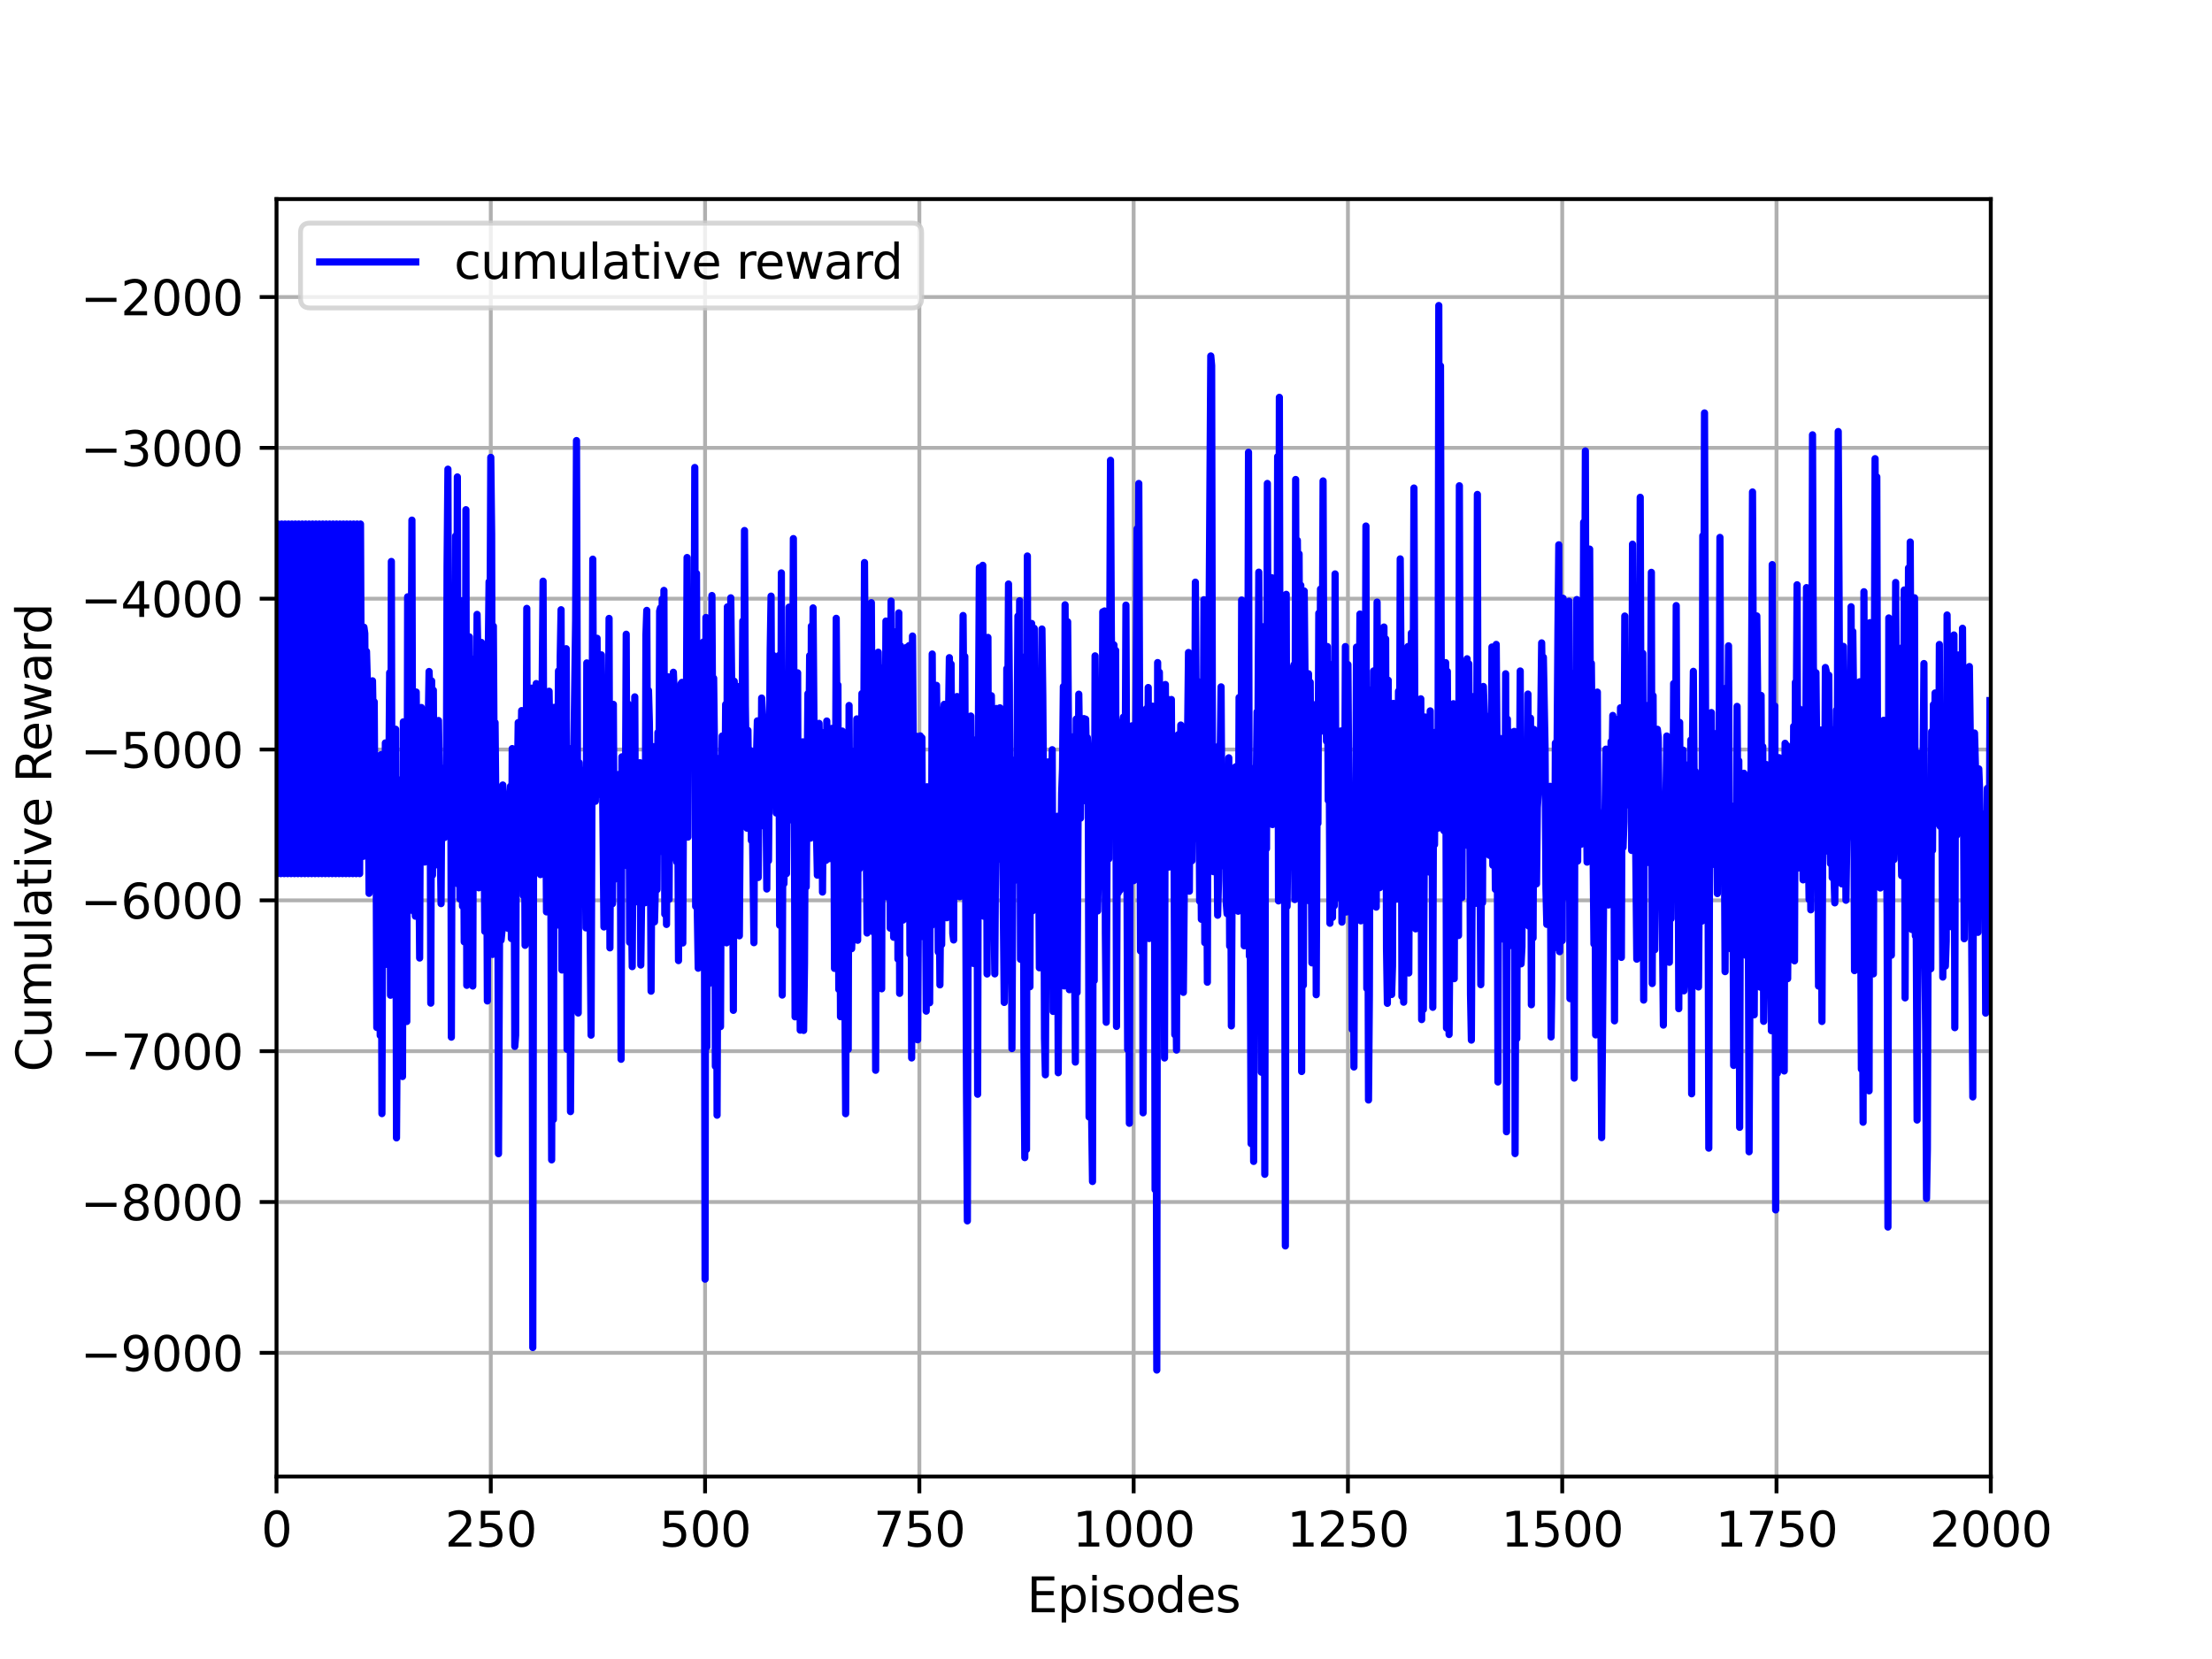 <?xml version="1.0" encoding="utf-8" standalone="no"?>
<!DOCTYPE svg PUBLIC "-//W3C//DTD SVG 1.1//EN"
  "http://www.w3.org/Graphics/SVG/1.1/DTD/svg11.dtd">
<svg height="345.6pt" version="1.1" viewBox="0 0 460.8 345.6" width="460.8pt" xmlns="http://www.w3.org/2000/svg" xmlns:xlink="http://www.w3.org/1999/xlink">
 <defs>
  <style type="text/css">*{stroke-linecap:butt;stroke-linejoin:round;}</style>
 </defs>
 <g id="figure_1">
  <g id="patch_1">
   <path d="M 0 345.6 
L 460.8 345.6 
L 460.8 0 
L 0 0 
z
" style="fill:#ffffff;"/>
  </g>
  <g id="axes_1">
   <g id="patch_2">
    <path d="M 57.6 307.584 
L 414.72 307.584 
L 414.72 41.472 
L 57.6 41.472 
z
" style="fill:#ffffff;"/>
   </g>
   <g id="matplotlib.axis_1">
    <g id="xtick_1">
     <g id="line2d_1">
      <path clip-path="url(#p636ffaf6a5)" d="M 57.6 307.584 
L 57.6 41.472 
" style="fill:none;stroke:#b0b0b0;stroke-linecap:square;stroke-width:0.8;"/>
     </g>
     <g id="line2d_2">
      <defs>
       <path d="M 0 0 
L 0 3.5 
" id="me0496b5926" style="stroke:#000000;stroke-width:0.8;"/>
      </defs>
      <g>
       <use style="stroke:#000000;stroke-width:0.8;" x="57.6" xlink:href="#me0496b5926" y="307.584"/>
      </g>
     </g>
     <g id="text_1">
      <!-- 0 -->
      <g transform="translate(54.419 322.182)scale(0.1 -0.1)">
       <defs>
        <path d="M 2034 4250 
Q 1547 4250 1301 3770 
Q 1056 3291 1056 2328 
Q 1056 1369 1301 889 
Q 1547 409 2034 409 
Q 2525 409 2770 889 
Q 3016 1369 3016 2328 
Q 3016 3291 2770 3770 
Q 2525 4250 2034 4250 
z
M 2034 4750 
Q 2819 4750 3233 4129 
Q 3647 3509 3647 2328 
Q 3647 1150 3233 529 
Q 2819 -91 2034 -91 
Q 1250 -91 836 529 
Q 422 1150 422 2328 
Q 422 3509 836 4129 
Q 1250 4750 2034 4750 
z
" id="DejaVuSans-30" transform="scale(0.016)"/>
       </defs>
       <use xlink:href="#DejaVuSans-30"/>
      </g>
     </g>
    </g>
    <g id="xtick_2">
     <g id="line2d_3">
      <path clip-path="url(#p636ffaf6a5)" d="M 102.24 307.584 
L 102.24 41.472 
" style="fill:none;stroke:#b0b0b0;stroke-linecap:square;stroke-width:0.8;"/>
     </g>
     <g id="line2d_4">
      <g>
       <use style="stroke:#000000;stroke-width:0.8;" x="102.24" xlink:href="#me0496b5926" y="307.584"/>
      </g>
     </g>
     <g id="text_2">
      <!-- 250 -->
      <g transform="translate(92.696 322.182)scale(0.1 -0.1)">
       <defs>
        <path d="M 1228 531 
L 3431 531 
L 3431 0 
L 469 0 
L 469 531 
Q 828 903 1448 1529 
Q 2069 2156 2228 2338 
Q 2531 2678 2651 2914 
Q 2772 3150 2772 3378 
Q 2772 3750 2511 3984 
Q 2250 4219 1831 4219 
Q 1534 4219 1204 4116 
Q 875 4013 500 3803 
L 500 4441 
Q 881 4594 1212 4672 
Q 1544 4750 1819 4750 
Q 2544 4750 2975 4387 
Q 3406 4025 3406 3419 
Q 3406 3131 3298 2873 
Q 3191 2616 2906 2266 
Q 2828 2175 2409 1742 
Q 1991 1309 1228 531 
z
" id="DejaVuSans-32" transform="scale(0.016)"/>
        <path d="M 691 4666 
L 3169 4666 
L 3169 4134 
L 1269 4134 
L 1269 2991 
Q 1406 3038 1543 3061 
Q 1681 3084 1819 3084 
Q 2600 3084 3056 2656 
Q 3513 2228 3513 1497 
Q 3513 744 3044 326 
Q 2575 -91 1722 -91 
Q 1428 -91 1123 -41 
Q 819 9 494 109 
L 494 744 
Q 775 591 1075 516 
Q 1375 441 1709 441 
Q 2250 441 2565 725 
Q 2881 1009 2881 1497 
Q 2881 1984 2565 2268 
Q 2250 2553 1709 2553 
Q 1456 2553 1204 2497 
Q 953 2441 691 2322 
L 691 4666 
z
" id="DejaVuSans-35" transform="scale(0.016)"/>
       </defs>
       <use xlink:href="#DejaVuSans-32"/>
       <use x="63.623" xlink:href="#DejaVuSans-35"/>
       <use x="127.246" xlink:href="#DejaVuSans-30"/>
      </g>
     </g>
    </g>
    <g id="xtick_3">
     <g id="line2d_5">
      <path clip-path="url(#p636ffaf6a5)" d="M 146.88 307.584 
L 146.88 41.472 
" style="fill:none;stroke:#b0b0b0;stroke-linecap:square;stroke-width:0.8;"/>
     </g>
     <g id="line2d_6">
      <g>
       <use style="stroke:#000000;stroke-width:0.8;" x="146.88" xlink:href="#me0496b5926" y="307.584"/>
      </g>
     </g>
     <g id="text_3">
      <!-- 500 -->
      <g transform="translate(137.336 322.182)scale(0.1 -0.1)">
       <use xlink:href="#DejaVuSans-35"/>
       <use x="63.623" xlink:href="#DejaVuSans-30"/>
       <use x="127.246" xlink:href="#DejaVuSans-30"/>
      </g>
     </g>
    </g>
    <g id="xtick_4">
     <g id="line2d_7">
      <path clip-path="url(#p636ffaf6a5)" d="M 191.52 307.584 
L 191.52 41.472 
" style="fill:none;stroke:#b0b0b0;stroke-linecap:square;stroke-width:0.8;"/>
     </g>
     <g id="line2d_8">
      <g>
       <use style="stroke:#000000;stroke-width:0.8;" x="191.52" xlink:href="#me0496b5926" y="307.584"/>
      </g>
     </g>
     <g id="text_4">
      <!-- 750 -->
      <g transform="translate(181.976 322.182)scale(0.1 -0.1)">
       <defs>
        <path d="M 525 4666 
L 3525 4666 
L 3525 4397 
L 1831 0 
L 1172 0 
L 2766 4134 
L 525 4134 
L 525 4666 
z
" id="DejaVuSans-37" transform="scale(0.016)"/>
       </defs>
       <use xlink:href="#DejaVuSans-37"/>
       <use x="63.623" xlink:href="#DejaVuSans-35"/>
       <use x="127.246" xlink:href="#DejaVuSans-30"/>
      </g>
     </g>
    </g>
    <g id="xtick_5">
     <g id="line2d_9">
      <path clip-path="url(#p636ffaf6a5)" d="M 236.16 307.584 
L 236.16 41.472 
" style="fill:none;stroke:#b0b0b0;stroke-linecap:square;stroke-width:0.8;"/>
     </g>
     <g id="line2d_10">
      <g>
       <use style="stroke:#000000;stroke-width:0.8;" x="236.16" xlink:href="#me0496b5926" y="307.584"/>
      </g>
     </g>
     <g id="text_5">
      <!-- 1000 -->
      <g transform="translate(223.435 322.182)scale(0.1 -0.1)">
       <defs>
        <path d="M 794 531 
L 1825 531 
L 1825 4091 
L 703 3866 
L 703 4441 
L 1819 4666 
L 2450 4666 
L 2450 531 
L 3481 531 
L 3481 0 
L 794 0 
L 794 531 
z
" id="DejaVuSans-31" transform="scale(0.016)"/>
       </defs>
       <use xlink:href="#DejaVuSans-31"/>
       <use x="63.623" xlink:href="#DejaVuSans-30"/>
       <use x="127.246" xlink:href="#DejaVuSans-30"/>
       <use x="190.869" xlink:href="#DejaVuSans-30"/>
      </g>
     </g>
    </g>
    <g id="xtick_6">
     <g id="line2d_11">
      <path clip-path="url(#p636ffaf6a5)" d="M 280.8 307.584 
L 280.8 41.472 
" style="fill:none;stroke:#b0b0b0;stroke-linecap:square;stroke-width:0.8;"/>
     </g>
     <g id="line2d_12">
      <g>
       <use style="stroke:#000000;stroke-width:0.8;" x="280.8" xlink:href="#me0496b5926" y="307.584"/>
      </g>
     </g>
     <g id="text_6">
      <!-- 1250 -->
      <g transform="translate(268.075 322.182)scale(0.1 -0.1)">
       <use xlink:href="#DejaVuSans-31"/>
       <use x="63.623" xlink:href="#DejaVuSans-32"/>
       <use x="127.246" xlink:href="#DejaVuSans-35"/>
       <use x="190.869" xlink:href="#DejaVuSans-30"/>
      </g>
     </g>
    </g>
    <g id="xtick_7">
     <g id="line2d_13">
      <path clip-path="url(#p636ffaf6a5)" d="M 325.44 307.584 
L 325.44 41.472 
" style="fill:none;stroke:#b0b0b0;stroke-linecap:square;stroke-width:0.8;"/>
     </g>
     <g id="line2d_14">
      <g>
       <use style="stroke:#000000;stroke-width:0.8;" x="325.44" xlink:href="#me0496b5926" y="307.584"/>
      </g>
     </g>
     <g id="text_7">
      <!-- 1500 -->
      <g transform="translate(312.715 322.182)scale(0.1 -0.1)">
       <use xlink:href="#DejaVuSans-31"/>
       <use x="63.623" xlink:href="#DejaVuSans-35"/>
       <use x="127.246" xlink:href="#DejaVuSans-30"/>
       <use x="190.869" xlink:href="#DejaVuSans-30"/>
      </g>
     </g>
    </g>
    <g id="xtick_8">
     <g id="line2d_15">
      <path clip-path="url(#p636ffaf6a5)" d="M 370.08 307.584 
L 370.08 41.472 
" style="fill:none;stroke:#b0b0b0;stroke-linecap:square;stroke-width:0.8;"/>
     </g>
     <g id="line2d_16">
      <g>
       <use style="stroke:#000000;stroke-width:0.8;" x="370.08" xlink:href="#me0496b5926" y="307.584"/>
      </g>
     </g>
     <g id="text_8">
      <!-- 1750 -->
      <g transform="translate(357.355 322.182)scale(0.1 -0.1)">
       <use xlink:href="#DejaVuSans-31"/>
       <use x="63.623" xlink:href="#DejaVuSans-37"/>
       <use x="127.246" xlink:href="#DejaVuSans-35"/>
       <use x="190.869" xlink:href="#DejaVuSans-30"/>
      </g>
     </g>
    </g>
    <g id="xtick_9">
     <g id="line2d_17">
      <path clip-path="url(#p636ffaf6a5)" d="M 414.72 307.584 
L 414.72 41.472 
" style="fill:none;stroke:#b0b0b0;stroke-linecap:square;stroke-width:0.8;"/>
     </g>
     <g id="line2d_18">
      <g>
       <use style="stroke:#000000;stroke-width:0.8;" x="414.72" xlink:href="#me0496b5926" y="307.584"/>
      </g>
     </g>
     <g id="text_9">
      <!-- 2000 -->
      <g transform="translate(401.995 322.182)scale(0.1 -0.1)">
       <use xlink:href="#DejaVuSans-32"/>
       <use x="63.623" xlink:href="#DejaVuSans-30"/>
       <use x="127.246" xlink:href="#DejaVuSans-30"/>
       <use x="190.869" xlink:href="#DejaVuSans-30"/>
      </g>
     </g>
    </g>
    <g id="text_10">
     <!-- Episodes -->
     <g transform="translate(213.918 335.861)scale(0.1 -0.1)">
      <defs>
       <path d="M 628 4666 
L 3578 4666 
L 3578 4134 
L 1259 4134 
L 1259 2753 
L 3481 2753 
L 3481 2222 
L 1259 2222 
L 1259 531 
L 3634 531 
L 3634 0 
L 628 0 
L 628 4666 
z
" id="DejaVuSans-45" transform="scale(0.016)"/>
       <path d="M 1159 525 
L 1159 -1331 
L 581 -1331 
L 581 3500 
L 1159 3500 
L 1159 2969 
Q 1341 3281 1617 3432 
Q 1894 3584 2278 3584 
Q 2916 3584 3314 3078 
Q 3713 2572 3713 1747 
Q 3713 922 3314 415 
Q 2916 -91 2278 -91 
Q 1894 -91 1617 61 
Q 1341 213 1159 525 
z
M 3116 1747 
Q 3116 2381 2855 2742 
Q 2594 3103 2138 3103 
Q 1681 3103 1420 2742 
Q 1159 2381 1159 1747 
Q 1159 1113 1420 752 
Q 1681 391 2138 391 
Q 2594 391 2855 752 
Q 3116 1113 3116 1747 
z
" id="DejaVuSans-70" transform="scale(0.016)"/>
       <path d="M 603 3500 
L 1178 3500 
L 1178 0 
L 603 0 
L 603 3500 
z
M 603 4863 
L 1178 4863 
L 1178 4134 
L 603 4134 
L 603 4863 
z
" id="DejaVuSans-69" transform="scale(0.016)"/>
       <path d="M 2834 3397 
L 2834 2853 
Q 2591 2978 2328 3040 
Q 2066 3103 1784 3103 
Q 1356 3103 1142 2972 
Q 928 2841 928 2578 
Q 928 2378 1081 2264 
Q 1234 2150 1697 2047 
L 1894 2003 
Q 2506 1872 2764 1633 
Q 3022 1394 3022 966 
Q 3022 478 2636 193 
Q 2250 -91 1575 -91 
Q 1294 -91 989 -36 
Q 684 19 347 128 
L 347 722 
Q 666 556 975 473 
Q 1284 391 1588 391 
Q 1994 391 2212 530 
Q 2431 669 2431 922 
Q 2431 1156 2273 1281 
Q 2116 1406 1581 1522 
L 1381 1569 
Q 847 1681 609 1914 
Q 372 2147 372 2553 
Q 372 3047 722 3315 
Q 1072 3584 1716 3584 
Q 2034 3584 2315 3537 
Q 2597 3491 2834 3397 
z
" id="DejaVuSans-73" transform="scale(0.016)"/>
       <path d="M 1959 3097 
Q 1497 3097 1228 2736 
Q 959 2375 959 1747 
Q 959 1119 1226 758 
Q 1494 397 1959 397 
Q 2419 397 2687 759 
Q 2956 1122 2956 1747 
Q 2956 2369 2687 2733 
Q 2419 3097 1959 3097 
z
M 1959 3584 
Q 2709 3584 3137 3096 
Q 3566 2609 3566 1747 
Q 3566 888 3137 398 
Q 2709 -91 1959 -91 
Q 1206 -91 779 398 
Q 353 888 353 1747 
Q 353 2609 779 3096 
Q 1206 3584 1959 3584 
z
" id="DejaVuSans-6f" transform="scale(0.016)"/>
       <path d="M 2906 2969 
L 2906 4863 
L 3481 4863 
L 3481 0 
L 2906 0 
L 2906 525 
Q 2725 213 2448 61 
Q 2172 -91 1784 -91 
Q 1150 -91 751 415 
Q 353 922 353 1747 
Q 353 2572 751 3078 
Q 1150 3584 1784 3584 
Q 2172 3584 2448 3432 
Q 2725 3281 2906 2969 
z
M 947 1747 
Q 947 1113 1208 752 
Q 1469 391 1925 391 
Q 2381 391 2643 752 
Q 2906 1113 2906 1747 
Q 2906 2381 2643 2742 
Q 2381 3103 1925 3103 
Q 1469 3103 1208 2742 
Q 947 2381 947 1747 
z
" id="DejaVuSans-64" transform="scale(0.016)"/>
       <path d="M 3597 1894 
L 3597 1613 
L 953 1613 
Q 991 1019 1311 708 
Q 1631 397 2203 397 
Q 2534 397 2845 478 
Q 3156 559 3463 722 
L 3463 178 
Q 3153 47 2828 -22 
Q 2503 -91 2169 -91 
Q 1331 -91 842 396 
Q 353 884 353 1716 
Q 353 2575 817 3079 
Q 1281 3584 2069 3584 
Q 2775 3584 3186 3129 
Q 3597 2675 3597 1894 
z
M 3022 2063 
Q 3016 2534 2758 2815 
Q 2500 3097 2075 3097 
Q 1594 3097 1305 2825 
Q 1016 2553 972 2059 
L 3022 2063 
z
" id="DejaVuSans-65" transform="scale(0.016)"/>
      </defs>
      <use xlink:href="#DejaVuSans-45"/>
      <use x="63.184" xlink:href="#DejaVuSans-70"/>
      <use x="126.66" xlink:href="#DejaVuSans-69"/>
      <use x="154.443" xlink:href="#DejaVuSans-73"/>
      <use x="206.543" xlink:href="#DejaVuSans-6f"/>
      <use x="267.725" xlink:href="#DejaVuSans-64"/>
      <use x="331.201" xlink:href="#DejaVuSans-65"/>
      <use x="392.725" xlink:href="#DejaVuSans-73"/>
     </g>
    </g>
   </g>
   <g id="matplotlib.axis_2">
    <g id="ytick_1">
     <g id="line2d_19">
      <path clip-path="url(#p636ffaf6a5)" d="M 57.6 281.816 
L 414.72 281.816 
" style="fill:none;stroke:#b0b0b0;stroke-linecap:square;stroke-width:0.8;"/>
     </g>
     <g id="line2d_20">
      <defs>
       <path d="M 0 0 
L -3.5 0 
" id="ma710b43208" style="stroke:#000000;stroke-width:0.8;"/>
      </defs>
      <g>
       <use style="stroke:#000000;stroke-width:0.8;" x="57.6" xlink:href="#ma710b43208" y="281.816"/>
      </g>
     </g>
     <g id="text_11">
      <!-- −9000 -->
      <g transform="translate(16.77 285.615)scale(0.1 -0.1)">
       <defs>
        <path d="M 678 2272 
L 4684 2272 
L 4684 1741 
L 678 1741 
L 678 2272 
z
" id="DejaVuSans-2212" transform="scale(0.016)"/>
        <path d="M 703 97 
L 703 672 
Q 941 559 1184 500 
Q 1428 441 1663 441 
Q 2288 441 2617 861 
Q 2947 1281 2994 2138 
Q 2813 1869 2534 1725 
Q 2256 1581 1919 1581 
Q 1219 1581 811 2004 
Q 403 2428 403 3163 
Q 403 3881 828 4315 
Q 1253 4750 1959 4750 
Q 2769 4750 3195 4129 
Q 3622 3509 3622 2328 
Q 3622 1225 3098 567 
Q 2575 -91 1691 -91 
Q 1453 -91 1209 -44 
Q 966 3 703 97 
z
M 1959 2075 
Q 2384 2075 2632 2365 
Q 2881 2656 2881 3163 
Q 2881 3666 2632 3958 
Q 2384 4250 1959 4250 
Q 1534 4250 1286 3958 
Q 1038 3666 1038 3163 
Q 1038 2656 1286 2365 
Q 1534 2075 1959 2075 
z
" id="DejaVuSans-39" transform="scale(0.016)"/>
       </defs>
       <use xlink:href="#DejaVuSans-2212"/>
       <use x="83.789" xlink:href="#DejaVuSans-39"/>
       <use x="147.412" xlink:href="#DejaVuSans-30"/>
       <use x="211.035" xlink:href="#DejaVuSans-30"/>
       <use x="274.658" xlink:href="#DejaVuSans-30"/>
      </g>
     </g>
    </g>
    <g id="ytick_2">
     <g id="line2d_21">
      <path clip-path="url(#p636ffaf6a5)" d="M 57.6 250.396 
L 414.72 250.396 
" style="fill:none;stroke:#b0b0b0;stroke-linecap:square;stroke-width:0.8;"/>
     </g>
     <g id="line2d_22">
      <g>
       <use style="stroke:#000000;stroke-width:0.8;" x="57.6" xlink:href="#ma710b43208" y="250.396"/>
      </g>
     </g>
     <g id="text_12">
      <!-- −8000 -->
      <g transform="translate(16.77 254.195)scale(0.1 -0.1)">
       <defs>
        <path d="M 2034 2216 
Q 1584 2216 1326 1975 
Q 1069 1734 1069 1313 
Q 1069 891 1326 650 
Q 1584 409 2034 409 
Q 2484 409 2743 651 
Q 3003 894 3003 1313 
Q 3003 1734 2745 1975 
Q 2488 2216 2034 2216 
z
M 1403 2484 
Q 997 2584 770 2862 
Q 544 3141 544 3541 
Q 544 4100 942 4425 
Q 1341 4750 2034 4750 
Q 2731 4750 3128 4425 
Q 3525 4100 3525 3541 
Q 3525 3141 3298 2862 
Q 3072 2584 2669 2484 
Q 3125 2378 3379 2068 
Q 3634 1759 3634 1313 
Q 3634 634 3220 271 
Q 2806 -91 2034 -91 
Q 1263 -91 848 271 
Q 434 634 434 1313 
Q 434 1759 690 2068 
Q 947 2378 1403 2484 
z
M 1172 3481 
Q 1172 3119 1398 2916 
Q 1625 2713 2034 2713 
Q 2441 2713 2670 2916 
Q 2900 3119 2900 3481 
Q 2900 3844 2670 4047 
Q 2441 4250 2034 4250 
Q 1625 4250 1398 4047 
Q 1172 3844 1172 3481 
z
" id="DejaVuSans-38" transform="scale(0.016)"/>
       </defs>
       <use xlink:href="#DejaVuSans-2212"/>
       <use x="83.789" xlink:href="#DejaVuSans-38"/>
       <use x="147.412" xlink:href="#DejaVuSans-30"/>
       <use x="211.035" xlink:href="#DejaVuSans-30"/>
       <use x="274.658" xlink:href="#DejaVuSans-30"/>
      </g>
     </g>
    </g>
    <g id="ytick_3">
     <g id="line2d_23">
      <path clip-path="url(#p636ffaf6a5)" d="M 57.6 218.975 
L 414.72 218.975 
" style="fill:none;stroke:#b0b0b0;stroke-linecap:square;stroke-width:0.8;"/>
     </g>
     <g id="line2d_24">
      <g>
       <use style="stroke:#000000;stroke-width:0.8;" x="57.6" xlink:href="#ma710b43208" y="218.975"/>
      </g>
     </g>
     <g id="text_13">
      <!-- −7000 -->
      <g transform="translate(16.77 222.775)scale(0.1 -0.1)">
       <use xlink:href="#DejaVuSans-2212"/>
       <use x="83.789" xlink:href="#DejaVuSans-37"/>
       <use x="147.412" xlink:href="#DejaVuSans-30"/>
       <use x="211.035" xlink:href="#DejaVuSans-30"/>
       <use x="274.658" xlink:href="#DejaVuSans-30"/>
      </g>
     </g>
    </g>
    <g id="ytick_4">
     <g id="line2d_25">
      <path clip-path="url(#p636ffaf6a5)" d="M 57.6 187.555 
L 414.72 187.555 
" style="fill:none;stroke:#b0b0b0;stroke-linecap:square;stroke-width:0.8;"/>
     </g>
     <g id="line2d_26">
      <g>
       <use style="stroke:#000000;stroke-width:0.8;" x="57.6" xlink:href="#ma710b43208" y="187.555"/>
      </g>
     </g>
     <g id="text_14">
      <!-- −6000 -->
      <g transform="translate(16.77 191.355)scale(0.1 -0.1)">
       <defs>
        <path d="M 2113 2584 
Q 1688 2584 1439 2293 
Q 1191 2003 1191 1497 
Q 1191 994 1439 701 
Q 1688 409 2113 409 
Q 2538 409 2786 701 
Q 3034 994 3034 1497 
Q 3034 2003 2786 2293 
Q 2538 2584 2113 2584 
z
M 3366 4563 
L 3366 3988 
Q 3128 4100 2886 4159 
Q 2644 4219 2406 4219 
Q 1781 4219 1451 3797 
Q 1122 3375 1075 2522 
Q 1259 2794 1537 2939 
Q 1816 3084 2150 3084 
Q 2853 3084 3261 2657 
Q 3669 2231 3669 1497 
Q 3669 778 3244 343 
Q 2819 -91 2113 -91 
Q 1303 -91 875 529 
Q 447 1150 447 2328 
Q 447 3434 972 4092 
Q 1497 4750 2381 4750 
Q 2619 4750 2861 4703 
Q 3103 4656 3366 4563 
z
" id="DejaVuSans-36" transform="scale(0.016)"/>
       </defs>
       <use xlink:href="#DejaVuSans-2212"/>
       <use x="83.789" xlink:href="#DejaVuSans-36"/>
       <use x="147.412" xlink:href="#DejaVuSans-30"/>
       <use x="211.035" xlink:href="#DejaVuSans-30"/>
       <use x="274.658" xlink:href="#DejaVuSans-30"/>
      </g>
     </g>
    </g>
    <g id="ytick_5">
     <g id="line2d_27">
      <path clip-path="url(#p636ffaf6a5)" d="M 57.6 156.135 
L 414.72 156.135 
" style="fill:none;stroke:#b0b0b0;stroke-linecap:square;stroke-width:0.8;"/>
     </g>
     <g id="line2d_28">
      <g>
       <use style="stroke:#000000;stroke-width:0.8;" x="57.6" xlink:href="#ma710b43208" y="156.135"/>
      </g>
     </g>
     <g id="text_15">
      <!-- −5000 -->
      <g transform="translate(16.77 159.934)scale(0.1 -0.1)">
       <use xlink:href="#DejaVuSans-2212"/>
       <use x="83.789" xlink:href="#DejaVuSans-35"/>
       <use x="147.412" xlink:href="#DejaVuSans-30"/>
       <use x="211.035" xlink:href="#DejaVuSans-30"/>
       <use x="274.658" xlink:href="#DejaVuSans-30"/>
      </g>
     </g>
    </g>
    <g id="ytick_6">
     <g id="line2d_29">
      <path clip-path="url(#p636ffaf6a5)" d="M 57.6 124.715 
L 414.72 124.715 
" style="fill:none;stroke:#b0b0b0;stroke-linecap:square;stroke-width:0.8;"/>
     </g>
     <g id="line2d_30">
      <g>
       <use style="stroke:#000000;stroke-width:0.8;" x="57.6" xlink:href="#ma710b43208" y="124.715"/>
      </g>
     </g>
     <g id="text_16">
      <!-- −4000 -->
      <g transform="translate(16.77 128.514)scale(0.1 -0.1)">
       <defs>
        <path d="M 2419 4116 
L 825 1625 
L 2419 1625 
L 2419 4116 
z
M 2253 4666 
L 3047 4666 
L 3047 1625 
L 3713 1625 
L 3713 1100 
L 3047 1100 
L 3047 0 
L 2419 0 
L 2419 1100 
L 313 1100 
L 313 1709 
L 2253 4666 
z
" id="DejaVuSans-34" transform="scale(0.016)"/>
       </defs>
       <use xlink:href="#DejaVuSans-2212"/>
       <use x="83.789" xlink:href="#DejaVuSans-34"/>
       <use x="147.412" xlink:href="#DejaVuSans-30"/>
       <use x="211.035" xlink:href="#DejaVuSans-30"/>
       <use x="274.658" xlink:href="#DejaVuSans-30"/>
      </g>
     </g>
    </g>
    <g id="ytick_7">
     <g id="line2d_31">
      <path clip-path="url(#p636ffaf6a5)" d="M 57.6 93.295 
L 414.72 93.295 
" style="fill:none;stroke:#b0b0b0;stroke-linecap:square;stroke-width:0.8;"/>
     </g>
     <g id="line2d_32">
      <g>
       <use style="stroke:#000000;stroke-width:0.8;" x="57.6" xlink:href="#ma710b43208" y="93.295"/>
      </g>
     </g>
     <g id="text_17">
      <!-- −3000 -->
      <g transform="translate(16.77 97.094)scale(0.1 -0.1)">
       <defs>
        <path d="M 2597 2516 
Q 3050 2419 3304 2112 
Q 3559 1806 3559 1356 
Q 3559 666 3084 287 
Q 2609 -91 1734 -91 
Q 1441 -91 1130 -33 
Q 819 25 488 141 
L 488 750 
Q 750 597 1062 519 
Q 1375 441 1716 441 
Q 2309 441 2620 675 
Q 2931 909 2931 1356 
Q 2931 1769 2642 2001 
Q 2353 2234 1838 2234 
L 1294 2234 
L 1294 2753 
L 1863 2753 
Q 2328 2753 2575 2939 
Q 2822 3125 2822 3475 
Q 2822 3834 2567 4026 
Q 2313 4219 1838 4219 
Q 1578 4219 1281 4162 
Q 984 4106 628 3988 
L 628 4550 
Q 988 4650 1302 4700 
Q 1616 4750 1894 4750 
Q 2613 4750 3031 4423 
Q 3450 4097 3450 3541 
Q 3450 3153 3228 2886 
Q 3006 2619 2597 2516 
z
" id="DejaVuSans-33" transform="scale(0.016)"/>
       </defs>
       <use xlink:href="#DejaVuSans-2212"/>
       <use x="83.789" xlink:href="#DejaVuSans-33"/>
       <use x="147.412" xlink:href="#DejaVuSans-30"/>
       <use x="211.035" xlink:href="#DejaVuSans-30"/>
       <use x="274.658" xlink:href="#DejaVuSans-30"/>
      </g>
     </g>
    </g>
    <g id="ytick_8">
     <g id="line2d_33">
      <path clip-path="url(#p636ffaf6a5)" d="M 57.6 61.875 
L 414.72 61.875 
" style="fill:none;stroke:#b0b0b0;stroke-linecap:square;stroke-width:0.8;"/>
     </g>
     <g id="line2d_34">
      <g>
       <use style="stroke:#000000;stroke-width:0.8;" x="57.6" xlink:href="#ma710b43208" y="61.875"/>
      </g>
     </g>
     <g id="text_18">
      <!-- −2000 -->
      <g transform="translate(16.77 65.674)scale(0.1 -0.1)">
       <use xlink:href="#DejaVuSans-2212"/>
       <use x="83.789" xlink:href="#DejaVuSans-32"/>
       <use x="147.412" xlink:href="#DejaVuSans-30"/>
       <use x="211.035" xlink:href="#DejaVuSans-30"/>
       <use x="274.658" xlink:href="#DejaVuSans-30"/>
      </g>
     </g>
    </g>
    <g id="text_19">
     <!-- Cumulative Reward -->
     <g transform="translate(10.691 223.276)rotate(-90)scale(0.1 -0.1)">
      <defs>
       <path d="M 4122 4306 
L 4122 3641 
Q 3803 3938 3442 4084 
Q 3081 4231 2675 4231 
Q 1875 4231 1450 3742 
Q 1025 3253 1025 2328 
Q 1025 1406 1450 917 
Q 1875 428 2675 428 
Q 3081 428 3442 575 
Q 3803 722 4122 1019 
L 4122 359 
Q 3791 134 3420 21 
Q 3050 -91 2638 -91 
Q 1578 -91 968 557 
Q 359 1206 359 2328 
Q 359 3453 968 4101 
Q 1578 4750 2638 4750 
Q 3056 4750 3426 4639 
Q 3797 4528 4122 4306 
z
" id="DejaVuSans-43" transform="scale(0.016)"/>
       <path d="M 544 1381 
L 544 3500 
L 1119 3500 
L 1119 1403 
Q 1119 906 1312 657 
Q 1506 409 1894 409 
Q 2359 409 2629 706 
Q 2900 1003 2900 1516 
L 2900 3500 
L 3475 3500 
L 3475 0 
L 2900 0 
L 2900 538 
Q 2691 219 2414 64 
Q 2138 -91 1772 -91 
Q 1169 -91 856 284 
Q 544 659 544 1381 
z
M 1991 3584 
L 1991 3584 
z
" id="DejaVuSans-75" transform="scale(0.016)"/>
       <path d="M 3328 2828 
Q 3544 3216 3844 3400 
Q 4144 3584 4550 3584 
Q 5097 3584 5394 3201 
Q 5691 2819 5691 2113 
L 5691 0 
L 5113 0 
L 5113 2094 
Q 5113 2597 4934 2840 
Q 4756 3084 4391 3084 
Q 3944 3084 3684 2787 
Q 3425 2491 3425 1978 
L 3425 0 
L 2847 0 
L 2847 2094 
Q 2847 2600 2669 2842 
Q 2491 3084 2119 3084 
Q 1678 3084 1418 2786 
Q 1159 2488 1159 1978 
L 1159 0 
L 581 0 
L 581 3500 
L 1159 3500 
L 1159 2956 
Q 1356 3278 1631 3431 
Q 1906 3584 2284 3584 
Q 2666 3584 2933 3390 
Q 3200 3197 3328 2828 
z
" id="DejaVuSans-6d" transform="scale(0.016)"/>
       <path d="M 603 4863 
L 1178 4863 
L 1178 0 
L 603 0 
L 603 4863 
z
" id="DejaVuSans-6c" transform="scale(0.016)"/>
       <path d="M 2194 1759 
Q 1497 1759 1228 1600 
Q 959 1441 959 1056 
Q 959 750 1161 570 
Q 1363 391 1709 391 
Q 2188 391 2477 730 
Q 2766 1069 2766 1631 
L 2766 1759 
L 2194 1759 
z
M 3341 1997 
L 3341 0 
L 2766 0 
L 2766 531 
Q 2569 213 2275 61 
Q 1981 -91 1556 -91 
Q 1019 -91 701 211 
Q 384 513 384 1019 
Q 384 1609 779 1909 
Q 1175 2209 1959 2209 
L 2766 2209 
L 2766 2266 
Q 2766 2663 2505 2880 
Q 2244 3097 1772 3097 
Q 1472 3097 1187 3025 
Q 903 2953 641 2809 
L 641 3341 
Q 956 3463 1253 3523 
Q 1550 3584 1831 3584 
Q 2591 3584 2966 3190 
Q 3341 2797 3341 1997 
z
" id="DejaVuSans-61" transform="scale(0.016)"/>
       <path d="M 1172 4494 
L 1172 3500 
L 2356 3500 
L 2356 3053 
L 1172 3053 
L 1172 1153 
Q 1172 725 1289 603 
Q 1406 481 1766 481 
L 2356 481 
L 2356 0 
L 1766 0 
Q 1100 0 847 248 
Q 594 497 594 1153 
L 594 3053 
L 172 3053 
L 172 3500 
L 594 3500 
L 594 4494 
L 1172 4494 
z
" id="DejaVuSans-74" transform="scale(0.016)"/>
       <path d="M 191 3500 
L 800 3500 
L 1894 563 
L 2988 3500 
L 3597 3500 
L 2284 0 
L 1503 0 
L 191 3500 
z
" id="DejaVuSans-76" transform="scale(0.016)"/>
       <path id="DejaVuSans-20" transform="scale(0.016)"/>
       <path d="M 2841 2188 
Q 3044 2119 3236 1894 
Q 3428 1669 3622 1275 
L 4263 0 
L 3584 0 
L 2988 1197 
Q 2756 1666 2539 1819 
Q 2322 1972 1947 1972 
L 1259 1972 
L 1259 0 
L 628 0 
L 628 4666 
L 2053 4666 
Q 2853 4666 3247 4331 
Q 3641 3997 3641 3322 
Q 3641 2881 3436 2590 
Q 3231 2300 2841 2188 
z
M 1259 4147 
L 1259 2491 
L 2053 2491 
Q 2509 2491 2742 2702 
Q 2975 2913 2975 3322 
Q 2975 3731 2742 3939 
Q 2509 4147 2053 4147 
L 1259 4147 
z
" id="DejaVuSans-52" transform="scale(0.016)"/>
       <path d="M 269 3500 
L 844 3500 
L 1563 769 
L 2278 3500 
L 2956 3500 
L 3675 769 
L 4391 3500 
L 4966 3500 
L 4050 0 
L 3372 0 
L 2619 2869 
L 1863 0 
L 1184 0 
L 269 3500 
z
" id="DejaVuSans-77" transform="scale(0.016)"/>
       <path d="M 2631 2963 
Q 2534 3019 2420 3045 
Q 2306 3072 2169 3072 
Q 1681 3072 1420 2755 
Q 1159 2438 1159 1844 
L 1159 0 
L 581 0 
L 581 3500 
L 1159 3500 
L 1159 2956 
Q 1341 3275 1631 3429 
Q 1922 3584 2338 3584 
Q 2397 3584 2469 3576 
Q 2541 3569 2628 3553 
L 2631 2963 
z
" id="DejaVuSans-72" transform="scale(0.016)"/>
      </defs>
      <use xlink:href="#DejaVuSans-43"/>
      <use x="69.824" xlink:href="#DejaVuSans-75"/>
      <use x="133.203" xlink:href="#DejaVuSans-6d"/>
      <use x="230.615" xlink:href="#DejaVuSans-75"/>
      <use x="293.994" xlink:href="#DejaVuSans-6c"/>
      <use x="321.777" xlink:href="#DejaVuSans-61"/>
      <use x="383.057" xlink:href="#DejaVuSans-74"/>
      <use x="422.266" xlink:href="#DejaVuSans-69"/>
      <use x="450.049" xlink:href="#DejaVuSans-76"/>
      <use x="509.229" xlink:href="#DejaVuSans-65"/>
      <use x="570.752" xlink:href="#DejaVuSans-20"/>
      <use x="602.539" xlink:href="#DejaVuSans-52"/>
      <use x="667.521" xlink:href="#DejaVuSans-65"/>
      <use x="729.045" xlink:href="#DejaVuSans-77"/>
      <use x="810.832" xlink:href="#DejaVuSans-61"/>
      <use x="872.111" xlink:href="#DejaVuSans-72"/>
      <use x="911.475" xlink:href="#DejaVuSans-64"/>
     </g>
    </g>
   </g>
   <g id="line2d_35">
    <path clip-path="url(#p636ffaf6a5)" d="M 57.6 171.036 
L 57.779 181.997 
L 57.957 109.167 
L 58.314 171.036 
L 58.493 181.997 
L 58.671 109.167 
L 59.028 171.036 
L 59.207 181.997 
L 59.386 109.167 
L 59.743 171.036 
L 59.921 181.997 
L 60.1 109.167 
L 60.457 171.036 
L 60.636 181.997 
L 60.814 109.167 
L 61.171 171.036 
L 61.35 181.997 
L 61.528 109.167 
L 61.885 171.036 
L 62.064 181.997 
L 62.243 109.167 
L 62.6 171.036 
L 62.778 181.997 
L 62.957 109.167 
L 63.314 171.036 
L 63.492 181.997 
L 63.671 109.167 
L 64.028 171.036 
L 64.207 181.997 
L 64.385 109.167 
L 64.742 171.036 
L 64.921 181.997 
L 65.1 109.167 
L 65.457 171.036 
L 65.635 181.997 
L 65.814 109.167 
L 66.171 171.036 
L 66.349 181.997 
L 66.528 109.167 
L 66.885 171.036 
L 67.064 181.997 
L 67.242 109.167 
L 67.599 171.036 
L 67.778 181.997 
L 67.956 109.167 
L 68.314 171.036 
L 68.492 181.997 
L 68.671 109.167 
L 69.028 171.036 
L 69.206 181.997 
L 69.385 109.167 
L 69.742 171.036 
L 69.921 181.997 
L 70.099 109.167 
L 70.456 171.036 
L 70.635 181.997 
L 70.813 109.167 
L 71.171 171.036 
L 71.349 181.997 
L 71.528 109.167 
L 71.885 171.036 
L 72.063 181.997 
L 72.242 109.167 
L 72.599 171.036 
L 72.778 181.997 
L 72.956 109.167 
L 73.313 171.036 
L 73.492 181.997 
L 73.67 109.167 
L 74.028 171.036 
L 74.206 181.997 
L 74.385 109.167 
L 74.742 171.036 
L 74.92 181.997 
L 75.099 109.167 
L 75.277 152.462 
L 75.635 178.401 
L 75.813 130.655 
L 75.992 131.95 
L 76.17 156.433 
L 76.349 135.705 
L 76.527 141.934 
L 76.884 186.102 
L 77.063 145.866 
L 77.242 184.323 
L 77.42 148.153 
L 77.599 141.829 
L 77.777 152.4 
L 77.956 146.196 
L 78.134 176.956 
L 78.313 164.766 
L 78.492 214.037 
L 78.67 165.797 
L 78.849 164.821 
L 79.027 159.064 
L 79.206 215.703 
L 79.384 157.2 
L 79.563 231.988 
L 79.741 177.952 
L 79.92 167.279 
L 80.099 191.143 
L 80.277 154.767 
L 80.456 200.892 
L 80.634 159.341 
L 80.813 190.069 
L 81.17 140.131 
L 81.348 207.324 
L 81.527 116.961 
L 81.706 198.92 
L 81.884 162.558 
L 82.063 155.154 
L 82.241 166.63 
L 82.42 151.911 
L 82.598 237.041 
L 82.777 210.332 
L 82.956 219.738 
L 83.491 162.437 
L 83.67 169.27 
L 83.848 224.259 
L 84.027 150.371 
L 84.384 177.671 
L 84.563 167.295 
L 84.741 212.799 
L 84.92 124.327 
L 85.098 183.898 
L 85.277 136.542 
L 85.455 127.485 
L 85.634 146.934 
L 85.812 108.353 
L 85.991 180.056 
L 86.17 189.853 
L 86.348 155.797 
L 86.527 190.855 
L 86.705 144.164 
L 87.062 183.078 
L 87.241 175.415 
L 87.42 199.576 
L 87.598 157.552 
L 87.777 147.385 
L 87.955 170.421 
L 88.134 178.193 
L 88.312 162.212 
L 88.491 179.583 
L 88.669 170.489 
L 88.848 173.508 
L 89.384 139.886 
L 89.562 144.489 
L 89.741 208.976 
L 89.919 141.848 
L 90.098 182.31 
L 90.276 143.788 
L 90.455 180.332 
L 90.812 162.395 
L 90.991 164.031 
L 91.169 175.781 
L 91.348 150.096 
L 91.884 188.241 
L 92.062 160.04 
L 92.419 173.065 
L 92.598 174.482 
L 92.776 162.812 
L 92.955 173.561 
L 93.133 117.952 
L 93.312 97.74 
L 93.491 161.461 
L 93.848 125.258 
L 94.026 216.061 
L 94.205 157.858 
L 94.383 181.523 
L 94.562 143.439 
L 94.74 157.53 
L 94.919 111.64 
L 95.098 165.664 
L 95.276 99.352 
L 95.455 184.19 
L 95.633 138.422 
L 95.812 187.291 
L 96.169 125.165 
L 96.348 188.781 
L 96.526 161.198 
L 96.705 196.204 
L 96.883 188.673 
L 97.062 106.183 
L 97.24 205.262 
L 97.419 136.221 
L 97.597 171.274 
L 97.776 132.665 
L 97.955 167.52 
L 98.312 137.287 
L 98.49 205.41 
L 98.669 142.155 
L 98.847 181.024 
L 99.026 160.372 
L 99.204 154.751 
L 99.383 127.991 
L 99.562 136.107 
L 99.74 184.944 
L 99.919 147.225 
L 100.097 177.013 
L 100.276 133.82 
L 100.454 183.181 
L 100.633 162.865 
L 100.812 169.809 
L 100.99 194.028 
L 101.347 161.742 
L 101.526 208.519 
L 101.704 136.697 
L 101.883 121.196 
L 102.061 135.905 
L 102.24 95.274 
L 102.419 111.26 
L 102.597 198.825 
L 102.776 130.436 
L 102.954 161.125 
L 103.133 150.527 
L 103.49 187.95 
L 103.668 166.561 
L 103.847 240.342 
L 104.204 164.847 
L 104.383 195.874 
L 104.561 194.071 
L 104.74 163.53 
L 104.918 167.136 
L 105.097 193.277 
L 105.276 172.595 
L 105.454 186.405 
L 105.633 184.271 
L 105.811 193.387 
L 105.99 184.846 
L 106.168 168.574 
L 106.347 163.788 
L 106.525 195.522 
L 106.704 155.945 
L 106.883 192.117 
L 107.061 163.371 
L 107.24 217.985 
L 107.418 215.669 
L 107.597 158.611 
L 107.775 163.866 
L 107.954 150.527 
L 108.132 173.165 
L 108.311 162.295 
L 108.49 158.404 
L 108.668 148.026 
L 109.025 186.586 
L 109.204 160.029 
L 109.382 196.933 
L 109.561 178.279 
L 109.74 126.737 
L 109.918 189.431 
L 110.097 148.792 
L 110.275 180.411 
L 110.454 160.782 
L 110.632 195.664 
L 110.811 143.343 
L 110.989 280.715 
L 111.168 165.731 
L 111.347 168.259 
L 111.525 173.499 
L 111.704 142.402 
L 111.882 166.709 
L 112.239 155.818 
L 112.418 179.369 
L 112.596 182.198 
L 113.132 121.069 
L 113.311 170.534 
L 113.489 172.042 
L 113.668 163.848 
L 113.846 189.962 
L 114.025 144.228 
L 114.204 157.298 
L 114.382 143.995 
L 114.561 155.781 
L 114.739 179.671 
L 114.918 241.621 
L 115.096 180.286 
L 115.275 233.228 
L 115.453 147.359 
L 115.632 181.308 
L 115.811 156.32 
L 115.989 192.728 
L 116.346 139.763 
L 116.525 181.453 
L 116.703 136.884 
L 116.882 127.019 
L 117.06 202.07 
L 117.239 156.098 
L 117.596 165.752 
L 117.775 184.393 
L 117.953 135.139 
L 118.132 218.592 
L 118.31 159.492 
L 118.489 202.905 
L 118.668 155.949 
L 118.846 231.566 
L 119.203 164.045 
L 119.382 203.252 
L 119.56 155.089 
L 119.917 129.147 
L 120.096 91.78 
L 120.453 211.03 
L 120.632 158.87 
L 120.81 165.763 
L 121.167 160.479 
L 121.346 170.745 
L 121.524 187.518 
L 121.703 172.829 
L 121.882 168.33 
L 122.06 193.297 
L 122.239 138.097 
L 122.417 171.908 
L 122.596 176.235 
L 122.774 175.598 
L 123.132 215.638 
L 123.489 116.489 
L 123.667 161.188 
L 123.846 154.497 
L 124.024 166.926 
L 124.381 132.964 
L 124.56 163.473 
L 124.739 160.921 
L 124.917 165.491 
L 125.096 162.052 
L 125.274 136.416 
L 125.81 193.1 
L 125.988 153.813 
L 126.167 188.191 
L 126.346 151.54 
L 126.524 162.257 
L 126.703 159.732 
L 126.881 128.829 
L 127.06 197.457 
L 127.238 164.082 
L 127.417 181.666 
L 127.596 188.262 
L 127.774 146.727 
L 127.953 183.24 
L 128.131 179.17 
L 128.31 179.104 
L 128.488 167.792 
L 128.667 180.731 
L 128.845 161.341 
L 129.203 165.618 
L 129.381 220.669 
L 129.56 157.656 
L 129.738 163.16 
L 130.095 164.106 
L 130.274 169.98 
L 130.452 132.123 
L 130.631 180.349 
L 130.81 146.618 
L 130.988 148.134 
L 131.167 196.303 
L 131.345 188.33 
L 131.524 186.697 
L 131.702 201.368 
L 131.881 172.739 
L 132.06 186.05 
L 132.238 145.166 
L 132.417 187.877 
L 132.595 172.774 
L 132.774 175.275 
L 132.952 164.476 
L 133.131 185.241 
L 133.309 158.892 
L 133.488 201.035 
L 134.024 159.379 
L 134.381 188.059 
L 134.559 132.264 
L 134.738 127.155 
L 134.916 166.348 
L 135.095 143.844 
L 135.274 150.375 
L 135.452 168.669 
L 135.631 206.484 
L 135.809 174.761 
L 135.988 171.215 
L 136.166 155.541 
L 136.345 192.04 
L 136.702 177.981 
L 136.881 185.323 
L 137.059 152.593 
L 137.238 171.226 
L 137.416 127.273 
L 137.595 126.648 
L 137.773 156.786 
L 137.952 124.797 
L 138.131 177.517 
L 138.309 122.992 
L 138.488 190.447 
L 138.666 141.174 
L 138.845 192.576 
L 139.202 140.987 
L 139.38 187.353 
L 139.559 155.262 
L 139.738 155.831 
L 139.916 166.482 
L 140.095 145.004 
L 140.273 140.046 
L 140.452 144.187 
L 140.63 169.703 
L 140.809 178.544 
L 140.988 179.575 
L 141.166 163.588 
L 141.345 200.112 
L 141.523 167.118 
L 141.702 173.205 
L 141.88 142.408 
L 142.059 142.152 
L 142.237 196.442 
L 142.416 159.569 
L 142.595 174.335 
L 142.773 157.357 
L 142.952 158.123 
L 143.13 116.142 
L 143.309 174.387 
L 143.487 126.274 
L 143.666 152.571 
L 143.844 130.01 
L 144.023 130.608 
L 144.38 146.705 
L 144.559 149.205 
L 144.737 97.387 
L 144.916 188.819 
L 145.094 119.452 
L 145.273 190.654 
L 145.452 201.696 
L 145.63 139.968 
L 145.809 201.191 
L 146.166 141.266 
L 146.344 174.57 
L 146.523 133.739 
L 146.701 165.111 
L 146.88 266.477 
L 147.059 128.631 
L 147.237 218.129 
L 147.416 154.712 
L 147.594 204.991 
L 147.951 157.799 
L 148.13 170.687 
L 148.308 124.055 
L 148.487 157.846 
L 148.666 141.283 
L 148.844 156.551 
L 149.023 222.12 
L 149.201 157.883 
L 149.38 232.315 
L 149.558 185.25 
L 149.737 173.181 
L 150.094 213.864 
L 150.273 169.221 
L 150.451 153.32 
L 150.63 165.962 
L 150.808 164.521 
L 150.987 171.652 
L 151.165 146.75 
L 151.344 196.411 
L 151.523 126.428 
L 151.701 179.909 
L 151.88 147.182 
L 152.058 175.795 
L 152.237 124.539 
L 152.415 141.919 
L 152.772 210.475 
L 152.951 141.908 
L 153.13 145.207 
L 153.308 164.968 
L 153.487 154.069 
L 153.665 161.469 
L 153.844 143.028 
L 154.022 194.947 
L 154.201 169.679 
L 154.38 166.046 
L 154.558 154.841 
L 154.737 129.366 
L 154.915 170.103 
L 155.094 110.517 
L 155.272 146.919 
L 155.629 172.535 
L 155.808 152.151 
L 155.987 168.14 
L 156.344 156.35 
L 156.522 175.088 
L 156.701 168.445 
L 157.058 196.382 
L 157.236 156.752 
L 157.415 165.344 
L 157.772 150.169 
L 157.951 182.8 
L 158.129 161.784 
L 158.308 165.664 
L 158.486 172.093 
L 158.665 145.416 
L 158.844 148.918 
L 159.022 168.836 
L 159.201 157.881 
L 159.379 164.183 
L 159.558 163.595 
L 159.736 185.194 
L 159.915 153.319 
L 160.093 179.316 
L 160.451 135.237 
L 160.629 124.184 
L 160.808 166.407 
L 160.986 136.442 
L 161.165 156.383 
L 161.343 161.286 
L 161.522 157.834 
L 161.7 169.36 
L 161.879 141.067 
L 162.058 157.253 
L 162.236 136.569 
L 162.415 192.735 
L 162.593 180.987 
L 162.772 119.345 
L 162.95 207.291 
L 163.129 163.567 
L 163.308 184.085 
L 163.486 173.638 
L 163.665 144.806 
L 163.843 181.991 
L 164.022 154.652 
L 164.2 163.361 
L 164.379 126.472 
L 164.557 168.38 
L 164.736 170.781 
L 164.915 126.595 
L 165.093 153.786 
L 165.272 112.199 
L 165.629 211.827 
L 165.807 180.013 
L 165.986 197.954 
L 166.164 140.163 
L 166.343 204.357 
L 166.522 171.586 
L 166.7 214.602 
L 167.057 187.594 
L 167.236 154.539 
L 167.414 214.656 
L 167.593 200.695 
L 167.772 162.036 
L 167.95 184.757 
L 168.307 144.493 
L 168.486 157.257 
L 168.664 136.577 
L 168.843 174.602 
L 169.021 130.433 
L 169.2 155.991 
L 169.379 126.637 
L 169.736 173.183 
L 169.914 165.321 
L 170.271 182.318 
L 170.45 158.477 
L 170.628 150.689 
L 170.986 173.284 
L 171.164 152.567 
L 171.343 185.837 
L 171.521 164.569 
L 171.7 167.993 
L 171.878 157.195 
L 172.057 179.239 
L 172.236 150.199 
L 172.414 169.528 
L 172.593 162.521 
L 172.771 178.867 
L 172.95 169.726 
L 173.128 154.878 
L 173.307 151.743 
L 173.485 165.305 
L 173.664 154.607 
L 173.843 201.735 
L 174.021 175.183 
L 174.2 128.806 
L 174.378 153.054 
L 174.557 142.704 
L 174.735 206.114 
L 174.914 168.594 
L 175.092 211.803 
L 175.45 152.291 
L 175.628 187.449 
L 175.807 192.368 
L 175.985 203.316 
L 176.164 232.008 
L 176.342 189.154 
L 176.7 218.601 
L 176.878 146.966 
L 177.057 182.346 
L 177.235 188.044 
L 177.414 197.632 
L 177.592 192.233 
L 177.771 194.16 
L 177.949 156.469 
L 178.128 191.893 
L 178.307 195.146 
L 178.485 149.761 
L 178.664 195.877 
L 178.842 150.942 
L 179.021 181.019 
L 179.199 151.661 
L 179.378 168.81 
L 179.556 144.487 
L 179.735 169.575 
L 179.914 160.939 
L 180.092 117.187 
L 180.449 175.802 
L 180.628 194.367 
L 181.164 156.061 
L 181.342 192.601 
L 181.521 125.548 
L 181.699 161.998 
L 181.878 163.725 
L 182.056 194.282 
L 182.235 168.849 
L 182.413 222.959 
L 182.592 158.937 
L 182.949 135.866 
L 183.128 147.651 
L 183.306 182.564 
L 183.485 168.793 
L 183.663 205.987 
L 183.842 143.353 
L 184.02 139.101 
L 184.378 164.779 
L 184.556 129.377 
L 184.735 162.533 
L 184.913 138.337 
L 185.092 187.01 
L 185.27 156.852 
L 185.449 193.354 
L 185.628 125.218 
L 185.806 164.844 
L 185.985 157.191 
L 186.163 195.251 
L 186.342 170.456 
L 186.52 174.264 
L 186.699 182.358 
L 186.877 131.476 
L 187.056 199.8 
L 187.235 127.675 
L 187.413 206.936 
L 187.592 134.519 
L 187.77 165.721 
L 187.949 156.708 
L 188.127 191.667 
L 188.484 159.229 
L 188.663 163.313 
L 188.842 134.859 
L 189.02 136.545 
L 189.199 168.902 
L 189.377 134.487 
L 189.556 198.776 
L 189.734 156.325 
L 189.913 220.389 
L 190.092 132.497 
L 190.449 186.718 
L 190.806 153.35 
L 190.984 156.722 
L 191.163 216.608 
L 191.341 185.043 
L 191.52 178.412 
L 191.699 153.294 
L 191.877 177.497 
L 192.056 153.687 
L 192.234 195.115 
L 192.413 167.364 
L 192.77 180.221 
L 192.948 210.639 
L 193.127 163.897 
L 193.306 178.544 
L 193.484 172.245 
L 193.663 208.899 
L 193.841 170.741 
L 194.02 192.832 
L 194.198 136.243 
L 194.377 171.016 
L 194.556 146.938 
L 194.734 151.654 
L 194.913 187.689 
L 195.091 142.777 
L 195.27 159.537 
L 195.448 198.292 
L 195.627 184.241 
L 195.805 205.168 
L 195.984 184.66 
L 196.163 196.777 
L 196.52 148.788 
L 196.698 146.723 
L 197.055 189.061 
L 197.234 191.181 
L 197.412 161.328 
L 197.77 137.002 
L 197.948 173.052 
L 198.127 138.336 
L 198.484 194.461 
L 198.662 195.817 
L 198.841 147.365 
L 199.02 179.949 
L 199.377 145.101 
L 199.555 149.268 
L 199.734 183.334 
L 199.912 186.808 
L 200.091 162.47 
L 200.269 179.664 
L 200.627 128.222 
L 200.805 151.472 
L 200.984 136.749 
L 201.341 227.546 
L 201.519 254.332 
L 201.698 184.786 
L 202.055 166.215 
L 202.234 149.163 
L 202.412 170.859 
L 202.591 161.722 
L 202.769 200.699 
L 202.948 158.471 
L 203.305 190.028 
L 203.484 154.014 
L 203.662 227.954 
L 203.841 148.28 
L 204.019 118.237 
L 204.198 169.446 
L 204.376 148.224 
L 204.555 165.458 
L 204.733 117.764 
L 204.912 190.862 
L 205.091 150.37 
L 205.269 184.218 
L 205.448 136.864 
L 205.626 202.898 
L 205.805 132.781 
L 205.983 193.376 
L 206.162 158.964 
L 206.34 159.555 
L 206.519 144.929 
L 207.233 202.878 
L 207.59 147.592 
L 207.948 169.203 
L 208.126 176.906 
L 208.305 147.454 
L 208.483 179.06 
L 208.662 167.091 
L 208.84 172.821 
L 209.197 208.827 
L 209.376 195.431 
L 209.555 199.719 
L 209.733 139.292 
L 209.912 152.959 
L 210.09 121.66 
L 210.269 142.776 
L 210.447 194.738 
L 210.626 171.426 
L 210.804 218.429 
L 210.983 183.163 
L 211.162 183.621 
L 211.34 158.617 
L 211.519 158.237 
L 211.697 182.51 
L 212.054 128.341 
L 212.233 149.038 
L 212.412 125.149 
L 212.59 199.84 
L 212.769 136.754 
L 212.947 152.07 
L 213.126 143.533 
L 213.304 217.665 
L 213.483 241.152 
L 213.661 201.589 
L 213.84 239.457 
L 214.019 115.819 
L 214.197 174.996 
L 214.376 142.239 
L 214.554 205.555 
L 214.733 144.747 
L 214.911 129.878 
L 215.09 189.752 
L 215.447 130.891 
L 215.626 157.845 
L 215.804 144.153 
L 215.983 182.724 
L 216.161 172.197 
L 216.34 173.892 
L 216.518 201.611 
L 216.697 165.907 
L 216.876 159.22 
L 217.054 131.037 
L 217.233 144.985 
L 217.411 168.998 
L 217.59 216.402 
L 217.768 223.9 
L 217.947 188.362 
L 218.125 193.35 
L 218.304 158.725 
L 218.483 176.102 
L 218.661 172.137 
L 218.84 172.59 
L 219.018 176.823 
L 219.197 156.178 
L 219.375 210.699 
L 219.732 180.264 
L 219.911 199.21 
L 220.268 170.052 
L 220.447 223.469 
L 220.625 188.195 
L 220.804 186.109 
L 220.982 181.519 
L 221.161 165.233 
L 221.34 160.118 
L 221.518 143.014 
L 221.697 205.392 
L 221.875 125.986 
L 222.054 159.879 
L 222.411 129.525 
L 222.589 152.667 
L 222.768 206.175 
L 222.947 183.019 
L 223.125 204.033 
L 223.304 154.874 
L 223.482 153.494 
L 224.018 221.253 
L 224.196 149.791 
L 224.375 206.761 
L 224.732 144.612 
L 225.089 170.443 
L 225.268 151.788 
L 225.446 154.212 
L 225.625 166.853 
L 225.804 149.697 
L 225.982 165.825 
L 226.161 149.817 
L 226.339 158.934 
L 226.518 153.657 
L 226.696 157.294 
L 226.875 232.689 
L 227.053 218.153 
L 227.232 168.317 
L 227.411 232.934 
L 227.589 246.127 
L 227.768 163.447 
L 227.946 204.285 
L 228.125 136.626 
L 228.66 189.77 
L 229.375 151.134 
L 229.553 169.121 
L 229.732 127.452 
L 229.91 169.719 
L 230.089 127.279 
L 230.268 194.44 
L 230.446 212.959 
L 230.625 175.819 
L 230.803 163.404 
L 230.982 178.924 
L 231.339 95.889 
L 231.517 132.401 
L 231.696 142.944 
L 231.875 167.496 
L 232.053 134.333 
L 232.232 171.292 
L 232.41 135.487 
L 232.589 213.82 
L 232.767 171.35 
L 232.946 186.009 
L 233.124 168.875 
L 233.303 185.472 
L 233.482 179.264 
L 233.66 180.539 
L 233.839 150.772 
L 234.017 149.394 
L 234.196 165.225 
L 234.374 166.501 
L 234.553 126.057 
L 234.91 218.622 
L 235.089 174.918 
L 235.267 234.005 
L 235.446 160.239 
L 235.803 151.205 
L 236.16 183.458 
L 236.339 162.537 
L 236.517 168.054 
L 236.874 110.146 
L 237.053 153.772 
L 237.231 100.717 
L 237.588 198.107 
L 237.767 163.687 
L 237.946 159.172 
L 238.124 231.823 
L 238.303 186.064 
L 238.481 172.021 
L 238.66 178.157 
L 238.838 147.62 
L 239.017 195.234 
L 239.196 143.223 
L 239.374 195.513 
L 239.553 161.515 
L 239.731 170.222 
L 239.91 151.618 
L 240.088 147.103 
L 240.267 153.802 
L 240.445 149.137 
L 240.624 247.829 
L 240.803 191.603 
L 240.981 285.408 
L 241.16 138.022 
L 241.338 191.422 
L 241.517 140.035 
L 241.695 166.002 
L 242.052 149.115 
L 242.231 159.647 
L 242.41 147.576 
L 242.588 220.396 
L 242.767 142.594 
L 242.945 169.181 
L 243.124 145.575 
L 243.481 180.637 
L 243.66 156.285 
L 243.838 159.728 
L 244.017 145.718 
L 244.195 177.157 
L 244.374 156.444 
L 244.552 170.718 
L 244.731 215.539 
L 244.909 199.556 
L 245.088 218.743 
L 245.267 159.845 
L 245.445 153.052 
L 245.624 157.699 
L 245.802 166.114 
L 245.981 151.039 
L 246.159 163.207 
L 246.516 206.728 
L 246.695 186.782 
L 246.874 152.791 
L 247.052 172.836 
L 247.231 168.034 
L 247.588 135.925 
L 247.766 185.654 
L 247.945 148.292 
L 248.124 146.214 
L 248.302 179.316 
L 248.481 156.893 
L 248.659 174.795 
L 248.838 169.065 
L 249.016 121.28 
L 249.195 148.178 
L 249.373 141.818 
L 249.552 160.802 
L 249.731 155.384 
L 249.909 187.748 
L 250.088 168.999 
L 250.266 191.504 
L 250.445 148.494 
L 250.623 165.926 
L 250.802 124.933 
L 250.98 196.369 
L 251.159 159.084 
L 251.338 164.717 
L 251.516 204.614 
L 251.695 138.67 
L 251.873 128.929 
L 252.23 74.153 
L 252.409 76.133 
L 252.588 166.146 
L 252.766 181.587 
L 253.302 156.471 
L 253.48 164.084 
L 253.659 190.66 
L 253.837 183.515 
L 254.016 155.252 
L 254.195 157.079 
L 254.373 143.087 
L 254.552 173.794 
L 254.73 175.91 
L 254.909 167.022 
L 255.087 180.518 
L 255.266 166.767 
L 255.444 187.987 
L 255.623 190.351 
L 255.98 157.864 
L 256.159 197.077 
L 256.337 162.706 
L 256.516 213.717 
L 256.694 180.421 
L 256.873 179.707 
L 257.052 170.711 
L 257.23 173.508 
L 257.409 159.731 
L 257.587 186.875 
L 257.766 169.976 
L 257.944 189.829 
L 258.123 145.298 
L 258.301 149.959 
L 258.48 187.169 
L 258.659 124.999 
L 258.837 166.76 
L 259.016 141.864 
L 259.194 197.032 
L 259.373 169.462 
L 259.551 161.11 
L 259.73 134.573 
L 259.908 160.412 
L 260.087 94.213 
L 260.266 199.159 
L 260.444 192.515 
L 260.623 238.243 
L 260.801 160.086 
L 260.98 184.011 
L 261.158 241.944 
L 261.337 188.336 
L 261.516 179.747 
L 261.873 148.288 
L 262.051 152.484 
L 262.23 119.188 
L 262.408 147.156 
L 262.587 142.956 
L 262.765 223.362 
L 262.944 145.004 
L 263.123 177.861 
L 263.301 130.539 
L 263.48 244.63 
L 263.658 141.833 
L 263.837 176.791 
L 264.015 100.713 
L 264.194 149.08 
L 264.551 121.019 
L 264.73 158.898 
L 264.908 120.343 
L 265.087 171.776 
L 265.265 157.602 
L 265.622 168.594 
L 265.801 131.906 
L 265.98 170.663 
L 266.158 95.113 
L 266.337 187.675 
L 266.515 82.772 
L 266.694 170.109 
L 267.051 135.39 
L 267.229 174.961 
L 267.408 147.411 
L 267.587 171.934 
L 267.765 259.549 
L 267.944 123.813 
L 268.122 188.826 
L 268.658 139.272 
L 268.836 146.164 
L 269.015 180.528 
L 269.194 157.914 
L 269.372 176.887 
L 269.551 138.489 
L 269.729 187.395 
L 269.908 99.883 
L 270.086 177.678 
L 270.265 112.565 
L 270.444 135.063 
L 270.622 115.388 
L 270.801 151.511 
L 270.979 121.923 
L 271.158 223.216 
L 271.336 143.654 
L 271.515 205.24 
L 271.693 123.12 
L 272.229 181.369 
L 272.408 177.735 
L 272.586 140.352 
L 272.765 187.689 
L 272.943 142.123 
L 273.3 200.586 
L 273.479 147.041 
L 273.658 178.185 
L 273.836 188.231 
L 274.015 146.785 
L 274.193 207.219 
L 274.372 167.306 
L 274.55 171.519 
L 274.729 127.744 
L 274.908 152.533 
L 275.086 122.718 
L 275.265 140.743 
L 275.443 142.572 
L 275.622 100.185 
L 275.8 151.727 
L 276.157 140.504 
L 276.336 154.404 
L 276.515 134.68 
L 276.693 166.744 
L 276.872 151.094 
L 277.05 192.337 
L 277.229 147.943 
L 277.407 138.446 
L 277.586 191.125 
L 277.764 162.474 
L 277.943 188.688 
L 278.122 119.557 
L 278.3 170.727 
L 278.479 162.537 
L 278.657 173.957 
L 278.836 152.602 
L 279.014 157.712 
L 279.193 187.153 
L 279.372 152.263 
L 279.55 192.097 
L 279.729 184.593 
L 279.907 170.809 
L 280.086 179.395 
L 280.264 134.688 
L 280.443 189.991 
L 280.8 138.443 
L 280.979 166.019 
L 281.157 172.771 
L 281.336 166.054 
L 281.514 170.393 
L 281.693 214.453 
L 281.871 167.361 
L 282.05 222.275 
L 282.228 180.462 
L 282.407 174.849 
L 282.586 134.806 
L 282.943 183.845 
L 283.3 127.917 
L 283.478 191.831 
L 283.657 134.253 
L 284.014 187.867 
L 284.193 149.626 
L 284.371 166.897 
L 284.55 109.581 
L 284.728 205.907 
L 284.907 165.679 
L 285.085 229.153 
L 285.264 207.431 
L 285.443 149.022 
L 285.621 160.37 
L 285.8 143.623 
L 285.978 167.282 
L 286.157 139.763 
L 286.335 166.692 
L 286.514 173.961 
L 286.692 188.974 
L 286.871 125.429 
L 287.05 169.032 
L 287.228 155.711 
L 287.407 184.926 
L 287.585 159.843 
L 287.764 160.13 
L 287.942 177.827 
L 288.121 177.278 
L 288.3 130.619 
L 288.478 173.061 
L 288.657 133.093 
L 288.835 197.621 
L 289.014 209.012 
L 289.192 141.704 
L 289.371 200.102 
L 289.549 157.459 
L 289.907 207.173 
L 290.085 201.262 
L 290.264 146.527 
L 290.442 168.148 
L 290.621 174.5 
L 290.799 169.379 
L 290.978 187.304 
L 291.335 143.983 
L 291.514 169.512 
L 291.692 116.428 
L 291.871 140.172 
L 292.049 207.588 
L 292.228 189.194 
L 292.406 208.779 
L 292.764 139.427 
L 292.942 140.46 
L 293.121 156.572 
L 293.299 134.683 
L 293.478 202.696 
L 293.656 163.908 
L 293.835 160.604 
L 294.013 131.878 
L 294.371 148.776 
L 294.549 101.667 
L 294.906 193.501 
L 295.085 185.437 
L 295.263 147.51 
L 295.62 176.729 
L 295.799 168.728 
L 295.978 145.573 
L 296.156 212.399 
L 296.335 167.946 
L 296.513 210.29 
L 296.87 149.361 
L 297.228 175.031 
L 297.406 168.613 
L 297.585 149.614 
L 297.763 181.672 
L 297.942 148.09 
L 298.12 181.435 
L 298.299 158.185 
L 298.477 209.842 
L 298.656 155.871 
L 298.835 175.956 
L 299.013 152.555 
L 299.192 157.186 
L 299.37 168.954 
L 299.549 172.53 
L 299.727 63.648 
L 299.906 172.222 
L 300.084 76.219 
L 300.263 150.059 
L 300.442 172.582 
L 300.62 162.485 
L 300.799 173.059 
L 301.156 138.038 
L 301.334 214.161 
L 301.513 139.868 
L 301.87 215.505 
L 302.049 193.668 
L 302.406 178.95 
L 302.763 146.593 
L 302.941 203.873 
L 303.12 161.92 
L 303.299 175.935 
L 303.477 157.786 
L 303.656 167.264 
L 303.834 194.886 
L 304.013 101.195 
L 304.191 161.798 
L 304.37 158.353 
L 304.548 186.967 
L 304.727 147.32 
L 304.906 174.77 
L 305.084 140.434 
L 305.263 170.77 
L 305.441 159.204 
L 305.62 137.234 
L 305.798 176.164 
L 305.977 138.277 
L 306.156 162.121 
L 306.334 207.128 
L 306.513 216.673 
L 306.87 145.117 
L 307.048 163.187 
L 307.227 166.831 
L 307.405 188.188 
L 307.584 178.215 
L 307.763 102.999 
L 307.941 177.506 
L 308.12 153.283 
L 308.477 205.125 
L 308.655 174.125 
L 308.834 188.064 
L 309.012 143.007 
L 309.37 153.723 
L 309.548 171.457 
L 309.905 149.245 
L 310.084 174.559 
L 310.262 178.177 
L 310.441 170.794 
L 310.62 173.505 
L 310.798 134.784 
L 310.977 180.249 
L 311.155 175.772 
L 311.334 161.131 
L 311.512 185.278 
L 311.691 134.242 
L 311.869 156.819 
L 312.048 225.398 
L 312.227 159.768 
L 312.405 195.075 
L 312.584 153.853 
L 312.941 195.609 
L 313.119 154.678 
L 313.298 164.318 
L 313.476 187.564 
L 313.655 140.356 
L 313.834 235.766 
L 314.012 149.797 
L 314.191 184.824 
L 314.369 152.373 
L 314.548 196.991 
L 314.726 159.464 
L 314.905 165.755 
L 315.084 165.58 
L 315.262 167.022 
L 315.441 152.367 
L 315.619 240.317 
L 315.798 186.061 
L 315.976 216.377 
L 316.155 163.763 
L 316.333 179.871 
L 316.512 166.557 
L 316.691 139.781 
L 316.869 200.788 
L 317.048 197.247 
L 317.226 161.52 
L 317.405 187.996 
L 317.583 172.558 
L 317.762 174.283 
L 317.94 158.965 
L 318.119 170.006 
L 318.298 144.585 
L 318.476 192.927 
L 318.833 149.598 
L 319.012 209.31 
L 319.19 155.682 
L 319.369 195.391 
L 319.548 151.948 
L 319.726 171.823 
L 319.905 160.897 
L 320.083 184.129 
L 320.262 168.229 
L 320.619 162.298 
L 320.797 164.566 
L 321.155 133.924 
L 321.333 145.486 
L 321.512 136.913 
L 321.869 155.949 
L 322.047 185.14 
L 322.226 192.565 
L 322.404 168.505 
L 322.583 188.737 
L 322.94 163.81 
L 323.119 216.015 
L 323.297 204.065 
L 323.476 167.006 
L 323.654 190.838 
L 323.833 197.426 
L 324.012 154.786 
L 324.19 180.017 
L 324.547 131.476 
L 324.726 113.492 
L 324.904 198.254 
L 325.083 154.32 
L 325.261 155.409 
L 325.44 195.957 
L 325.619 124.636 
L 325.797 171.05 
L 325.976 126.75 
L 326.154 186.824 
L 326.333 171.448 
L 326.511 172.43 
L 326.868 125.251 
L 327.047 208.029 
L 327.226 140.16 
L 327.404 186.449 
L 327.583 175.189 
L 327.761 181.485 
L 327.94 224.589 
L 328.118 143.153 
L 328.297 165.835 
L 328.476 124.897 
L 328.654 179.384 
L 329.011 130.215 
L 329.19 146.877 
L 329.368 175.878 
L 329.547 138.308 
L 329.725 160.315 
L 329.904 108.794 
L 330.083 142.05 
L 330.261 93.943 
L 330.44 161.463 
L 330.618 179.595 
L 330.797 144.597 
L 330.975 166.112 
L 331.154 114.39 
L 331.332 155.582 
L 331.511 138.185 
L 332.047 196.643 
L 332.225 167.241 
L 332.404 215.584 
L 332.761 144.175 
L 332.94 200.366 
L 333.118 170.918 
L 333.297 181.374 
L 333.654 236.986 
L 334.189 171.216 
L 334.368 168.389 
L 334.547 156.061 
L 334.725 177.08 
L 334.904 166.558 
L 335.082 188.526 
L 335.261 162.077 
L 335.439 165.091 
L 335.618 154.475 
L 335.796 160.079 
L 335.975 149.042 
L 336.154 155.609 
L 336.332 212.663 
L 336.511 149.834 
L 336.689 190.533 
L 337.225 149.906 
L 337.404 190.739 
L 337.582 147.443 
L 337.761 199.443 
L 337.939 151.105 
L 338.118 176.538 
L 338.296 171.195 
L 338.475 128.331 
L 338.653 163.06 
L 338.832 148.449 
L 339.011 167.668 
L 339.189 154.519 
L 339.368 158.431 
L 339.725 146.768 
L 339.903 177.158 
L 340.082 113.366 
L 340.26 157.781 
L 340.439 167.327 
L 340.618 163.516 
L 340.975 199.816 
L 341.153 182.546 
L 341.332 141.806 
L 341.51 148.589 
L 341.689 103.595 
L 341.868 160.666 
L 342.046 178.515 
L 342.225 136.106 
L 342.403 208.338 
L 342.582 153.499 
L 342.76 172.12 
L 342.939 146.97 
L 343.117 161.388 
L 343.296 164.268 
L 343.653 179.742 
L 344.01 119.229 
L 344.189 204.892 
L 344.367 144.926 
L 344.546 183.86 
L 344.724 197.842 
L 344.903 169.107 
L 345.082 180.136 
L 345.26 151.919 
L 345.439 153.601 
L 345.796 183.909 
L 345.974 172.482 
L 346.153 176.666 
L 346.51 213.548 
L 346.689 181.729 
L 346.867 180.449 
L 347.224 153.321 
L 347.403 194.896 
L 347.581 159.415 
L 347.76 200.464 
L 347.939 168.763 
L 348.117 191.383 
L 348.296 162.646 
L 348.474 173.919 
L 348.653 142.4 
L 348.831 151.795 
L 349.01 174.465 
L 349.188 126.154 
L 349.367 177.436 
L 349.546 163.809 
L 349.724 210.13 
L 349.903 150.489 
L 350.081 177.79 
L 350.26 183.606 
L 350.438 204.252 
L 350.617 156.257 
L 350.796 206.407 
L 350.974 203.486 
L 351.153 189.851 
L 351.331 194.081 
L 351.867 159.223 
L 352.045 204.237 
L 352.224 154.165 
L 352.403 227.862 
L 352.581 154.296 
L 352.76 139.852 
L 352.938 166.723 
L 353.117 160.639 
L 353.474 195.344 
L 353.652 176.831 
L 353.831 205.601 
L 354.01 181.421 
L 354.188 190.571 
L 354.367 170.578 
L 354.545 191.887 
L 354.724 111.608 
L 354.902 148.046 
L 355.081 86.024 
L 355.438 188.419 
L 355.617 156.615 
L 355.795 174.383 
L 355.974 239.179 
L 356.152 165.689 
L 356.331 152.516 
L 356.509 148.441 
L 356.688 180.092 
L 356.867 159.095 
L 357.045 164.101 
L 357.224 175.782 
L 357.581 166.717 
L 357.759 186.147 
L 357.938 152.523 
L 358.116 161.049 
L 358.295 111.953 
L 358.474 158.991 
L 358.652 146.623 
L 358.831 145.82 
L 359.009 170.537 
L 359.188 168.911 
L 359.366 202.408 
L 359.545 152.89 
L 359.724 143.24 
L 359.902 160.794 
L 360.081 134.539 
L 360.259 172.775 
L 360.438 167.674 
L 360.616 197.697 
L 360.795 194.494 
L 360.973 174.684 
L 361.152 221.945 
L 361.509 178.075 
L 361.688 200.614 
L 361.866 147.153 
L 362.045 171.279 
L 362.223 158.488 
L 362.402 234.843 
L 362.58 171.761 
L 362.938 182.459 
L 363.295 161.084 
L 363.473 186.251 
L 363.652 174.753 
L 363.83 199.084 
L 364.009 173.007 
L 364.188 186.318 
L 364.366 239.934 
L 365.08 102.486 
L 365.259 141.473 
L 365.437 211.402 
L 365.616 168.258 
L 365.795 182.902 
L 365.973 128.307 
L 366.33 161.669 
L 366.509 152.434 
L 366.687 205.641 
L 366.866 144.868 
L 367.044 180.875 
L 367.223 155.535 
L 367.402 212.763 
L 367.759 174.316 
L 367.937 159.261 
L 368.116 161.595 
L 368.294 191.166 
L 368.473 170.753 
L 368.652 190.638 
L 368.83 194.582 
L 369.009 214.708 
L 369.187 117.618 
L 369.366 178.02 
L 369.544 147.044 
L 369.723 147.066 
L 369.901 252.046 
L 370.08 164.541 
L 370.259 223.59 
L 370.437 170.427 
L 370.616 157.84 
L 370.794 190.14 
L 370.973 167.151 
L 371.151 160.25 
L 371.33 197.549 
L 371.508 180.075 
L 371.687 223.105 
L 371.866 154.841 
L 372.044 194.27 
L 372.223 155.278 
L 372.401 203.876 
L 372.58 181.203 
L 372.937 170.426 
L 373.116 177.403 
L 373.294 160.861 
L 373.473 189.414 
L 373.651 151.307 
L 373.83 200.162 
L 374.008 142.142 
L 374.187 151.412 
L 374.365 121.819 
L 374.544 180.836 
L 374.723 150.062 
L 374.901 147.706 
L 375.08 171.078 
L 375.258 153.791 
L 375.437 161.582 
L 375.615 183.292 
L 375.794 164.604 
L 375.972 170.344 
L 376.151 162.884 
L 376.33 122.407 
L 376.508 161.646 
L 376.865 187.397 
L 377.044 170.967 
L 377.222 189.531 
L 377.401 158.958 
L 377.58 90.582 
L 377.758 138.983 
L 377.937 141.543 
L 378.115 168.99 
L 378.294 140.132 
L 378.472 157.745 
L 378.651 161.226 
L 378.829 205.417 
L 379.187 154.944 
L 379.365 152.068 
L 379.544 212.789 
L 379.722 171.286 
L 379.901 177.56 
L 380.079 176.495 
L 380.258 139.053 
L 380.436 139.818 
L 380.615 160.314 
L 380.794 161.749 
L 380.972 140.648 
L 381.151 173.773 
L 381.329 179.916 
L 381.508 151.973 
L 381.686 182.831 
L 381.865 164.023 
L 382.044 182.04 
L 382.222 188.079 
L 382.579 147.891 
L 382.758 155.076 
L 382.936 89.896 
L 383.293 158.901 
L 383.472 153.311 
L 383.651 184.125 
L 383.829 170.091 
L 384.008 134.652 
L 384.186 151.967 
L 384.365 148.591 
L 384.543 187.541 
L 384.722 175.332 
L 385.079 165.698 
L 385.258 154.471 
L 385.436 171.178 
L 385.615 126.396 
L 385.793 168.062 
L 385.972 131.552 
L 386.15 146.287 
L 386.329 202.199 
L 386.508 151.615 
L 386.686 195.476 
L 386.865 163.081 
L 387.043 156.977 
L 387.222 188.834 
L 387.4 142.018 
L 387.757 222.717 
L 387.936 192.368 
L 388.115 233.781 
L 388.293 123.267 
L 388.472 179.463 
L 388.65 156.434 
L 388.829 159.925 
L 389.007 172.355 
L 389.186 157.112 
L 389.364 227.247 
L 389.543 129.713 
L 389.722 132.487 
L 389.9 183.898 
L 390.079 148.047 
L 390.257 202.882 
L 390.614 95.55 
L 390.793 152.171 
L 390.972 99.341 
L 391.15 168.153 
L 391.329 155.237 
L 391.507 178.771 
L 391.686 184.985 
L 391.864 167.251 
L 392.043 172.035 
L 392.221 172.815 
L 392.4 150.045 
L 392.757 164.569 
L 392.936 169.163 
L 393.114 190.29 
L 393.293 255.614 
L 393.471 128.729 
L 393.65 175.293 
L 393.828 150.513 
L 394.007 198.995 
L 394.186 153.901 
L 394.364 162.977 
L 394.543 179.087 
L 394.721 162.738 
L 394.9 121.336 
L 395.078 159.381 
L 395.257 171.172 
L 395.436 151.677 
L 395.614 156.682 
L 396.15 182.414 
L 396.328 134.837 
L 396.507 167.846 
L 396.685 122.907 
L 396.864 207.878 
L 397.043 165.352 
L 397.221 155.919 
L 397.4 162.696 
L 397.578 118.318 
L 397.757 178.871 
L 397.935 112.907 
L 398.292 193.643 
L 398.471 154.973 
L 398.65 155.101 
L 398.828 124.529 
L 399.007 194.973 
L 399.185 192.805 
L 399.364 233.325 
L 399.721 156.913 
L 399.9 181.088 
L 400.078 173.56 
L 400.257 187.189 
L 400.435 181.024 
L 400.792 138.228 
L 400.971 197.442 
L 401.149 214.876 
L 401.328 249.672 
L 401.507 239.348 
L 401.685 185.629 
L 401.864 201.013 
L 402.042 194.304 
L 402.221 201.819 
L 402.399 152.4 
L 402.578 177.146 
L 402.756 146.801 
L 402.935 162.692 
L 403.114 144.36 
L 403.471 167.415 
L 403.649 150.217 
L 403.828 171.647 
L 404.006 134.255 
L 404.185 172.164 
L 404.364 155.224 
L 404.542 169.357 
L 404.721 203.541 
L 404.899 176.086 
L 405.078 180.109 
L 405.256 201.265 
L 405.435 196.021 
L 405.613 128.111 
L 405.792 150.69 
L 405.971 155.064 
L 406.328 193.033 
L 406.506 168.79 
L 406.685 184.13 
L 406.863 145.198 
L 407.042 132.275 
L 407.22 214.082 
L 407.399 137.421 
L 407.578 174.045 
L 407.756 170.9 
L 407.935 136.446 
L 408.113 141.073 
L 408.292 155.871 
L 408.47 144.666 
L 408.649 172.48 
L 408.828 130.881 
L 409.185 195.561 
L 409.363 163.894 
L 409.542 169.66 
L 409.72 169.706 
L 409.899 174.67 
L 410.077 171.516 
L 410.256 138.854 
L 410.435 152.621 
L 410.97 228.511 
L 411.149 157.177 
L 411.327 152.699 
L 411.506 159.069 
L 412.042 194.224 
L 412.22 160.169 
L 412.399 164.9 
L 412.577 179.598 
L 412.756 169.423 
L 412.934 183.578 
L 413.113 182.709 
L 413.292 183.54 
L 413.47 171.997 
L 413.649 211.052 
L 414.006 164.213 
L 414.363 195.69 
L 414.541 145.945 
L 414.541 145.945 
" style="fill:none;stroke:#0000ff;stroke-linecap:square;stroke-width:1.5;"/>
   </g>
   <g id="patch_3">
    <path d="M 57.6 307.584 
L 57.6 41.472 
" style="fill:none;stroke:#000000;stroke-linecap:square;stroke-linejoin:miter;stroke-width:0.8;"/>
   </g>
   <g id="patch_4">
    <path d="M 414.72 307.584 
L 414.72 41.472 
" style="fill:none;stroke:#000000;stroke-linecap:square;stroke-linejoin:miter;stroke-width:0.8;"/>
   </g>
   <g id="patch_5">
    <path d="M 57.6 307.584 
L 414.72 307.584 
" style="fill:none;stroke:#000000;stroke-linecap:square;stroke-linejoin:miter;stroke-width:0.8;"/>
   </g>
   <g id="patch_6">
    <path d="M 57.6 41.472 
L 414.72 41.472 
" style="fill:none;stroke:#000000;stroke-linecap:square;stroke-linejoin:miter;stroke-width:0.8;"/>
   </g>
   <g id="legend_1">
    <g id="patch_7">
     <path d="M 64.6 64.15 
L 189.998 64.15 
Q 191.998 64.15 191.998 62.15 
L 191.998 48.472 
Q 191.998 46.472 189.998 46.472 
L 64.6 46.472 
Q 62.6 46.472 62.6 48.472 
L 62.6 62.15 
Q 62.6 64.15 64.6 64.15 
z
" style="fill:#ffffff;opacity:0.8;stroke:#cccccc;stroke-linejoin:miter;"/>
    </g>
    <g id="line2d_36">
     <path d="M 66.6 54.57 
L 86.6 54.57 
" style="fill:none;stroke:#0000ff;stroke-linecap:square;stroke-width:1.5;"/>
    </g>
    <g id="line2d_37"/>
    <g id="text_20">
     <!-- cumulative reward -->
     <g transform="translate(94.6 58.07)scale(0.1 -0.1)">
      <defs>
       <path d="M 3122 3366 
L 3122 2828 
Q 2878 2963 2633 3030 
Q 2388 3097 2138 3097 
Q 1578 3097 1268 2742 
Q 959 2388 959 1747 
Q 959 1106 1268 751 
Q 1578 397 2138 397 
Q 2388 397 2633 464 
Q 2878 531 3122 666 
L 3122 134 
Q 2881 22 2623 -34 
Q 2366 -91 2075 -91 
Q 1284 -91 818 406 
Q 353 903 353 1747 
Q 353 2603 823 3093 
Q 1294 3584 2113 3584 
Q 2378 3584 2631 3529 
Q 2884 3475 3122 3366 
z
" id="DejaVuSans-63" transform="scale(0.016)"/>
      </defs>
      <use xlink:href="#DejaVuSans-63"/>
      <use x="54.98" xlink:href="#DejaVuSans-75"/>
      <use x="118.359" xlink:href="#DejaVuSans-6d"/>
      <use x="215.771" xlink:href="#DejaVuSans-75"/>
      <use x="279.15" xlink:href="#DejaVuSans-6c"/>
      <use x="306.934" xlink:href="#DejaVuSans-61"/>
      <use x="368.213" xlink:href="#DejaVuSans-74"/>
      <use x="407.422" xlink:href="#DejaVuSans-69"/>
      <use x="435.205" xlink:href="#DejaVuSans-76"/>
      <use x="494.385" xlink:href="#DejaVuSans-65"/>
      <use x="555.908" xlink:href="#DejaVuSans-20"/>
      <use x="587.695" xlink:href="#DejaVuSans-72"/>
      <use x="626.559" xlink:href="#DejaVuSans-65"/>
      <use x="688.082" xlink:href="#DejaVuSans-77"/>
      <use x="769.869" xlink:href="#DejaVuSans-61"/>
      <use x="831.148" xlink:href="#DejaVuSans-72"/>
      <use x="870.512" xlink:href="#DejaVuSans-64"/>
     </g>
    </g>
   </g>
  </g>
 </g>
 <defs>
  <clipPath id="p636ffaf6a5">
   <rect height="266.112" width="357.12" x="57.6" y="41.472"/>
  </clipPath>
 </defs>
</svg>
